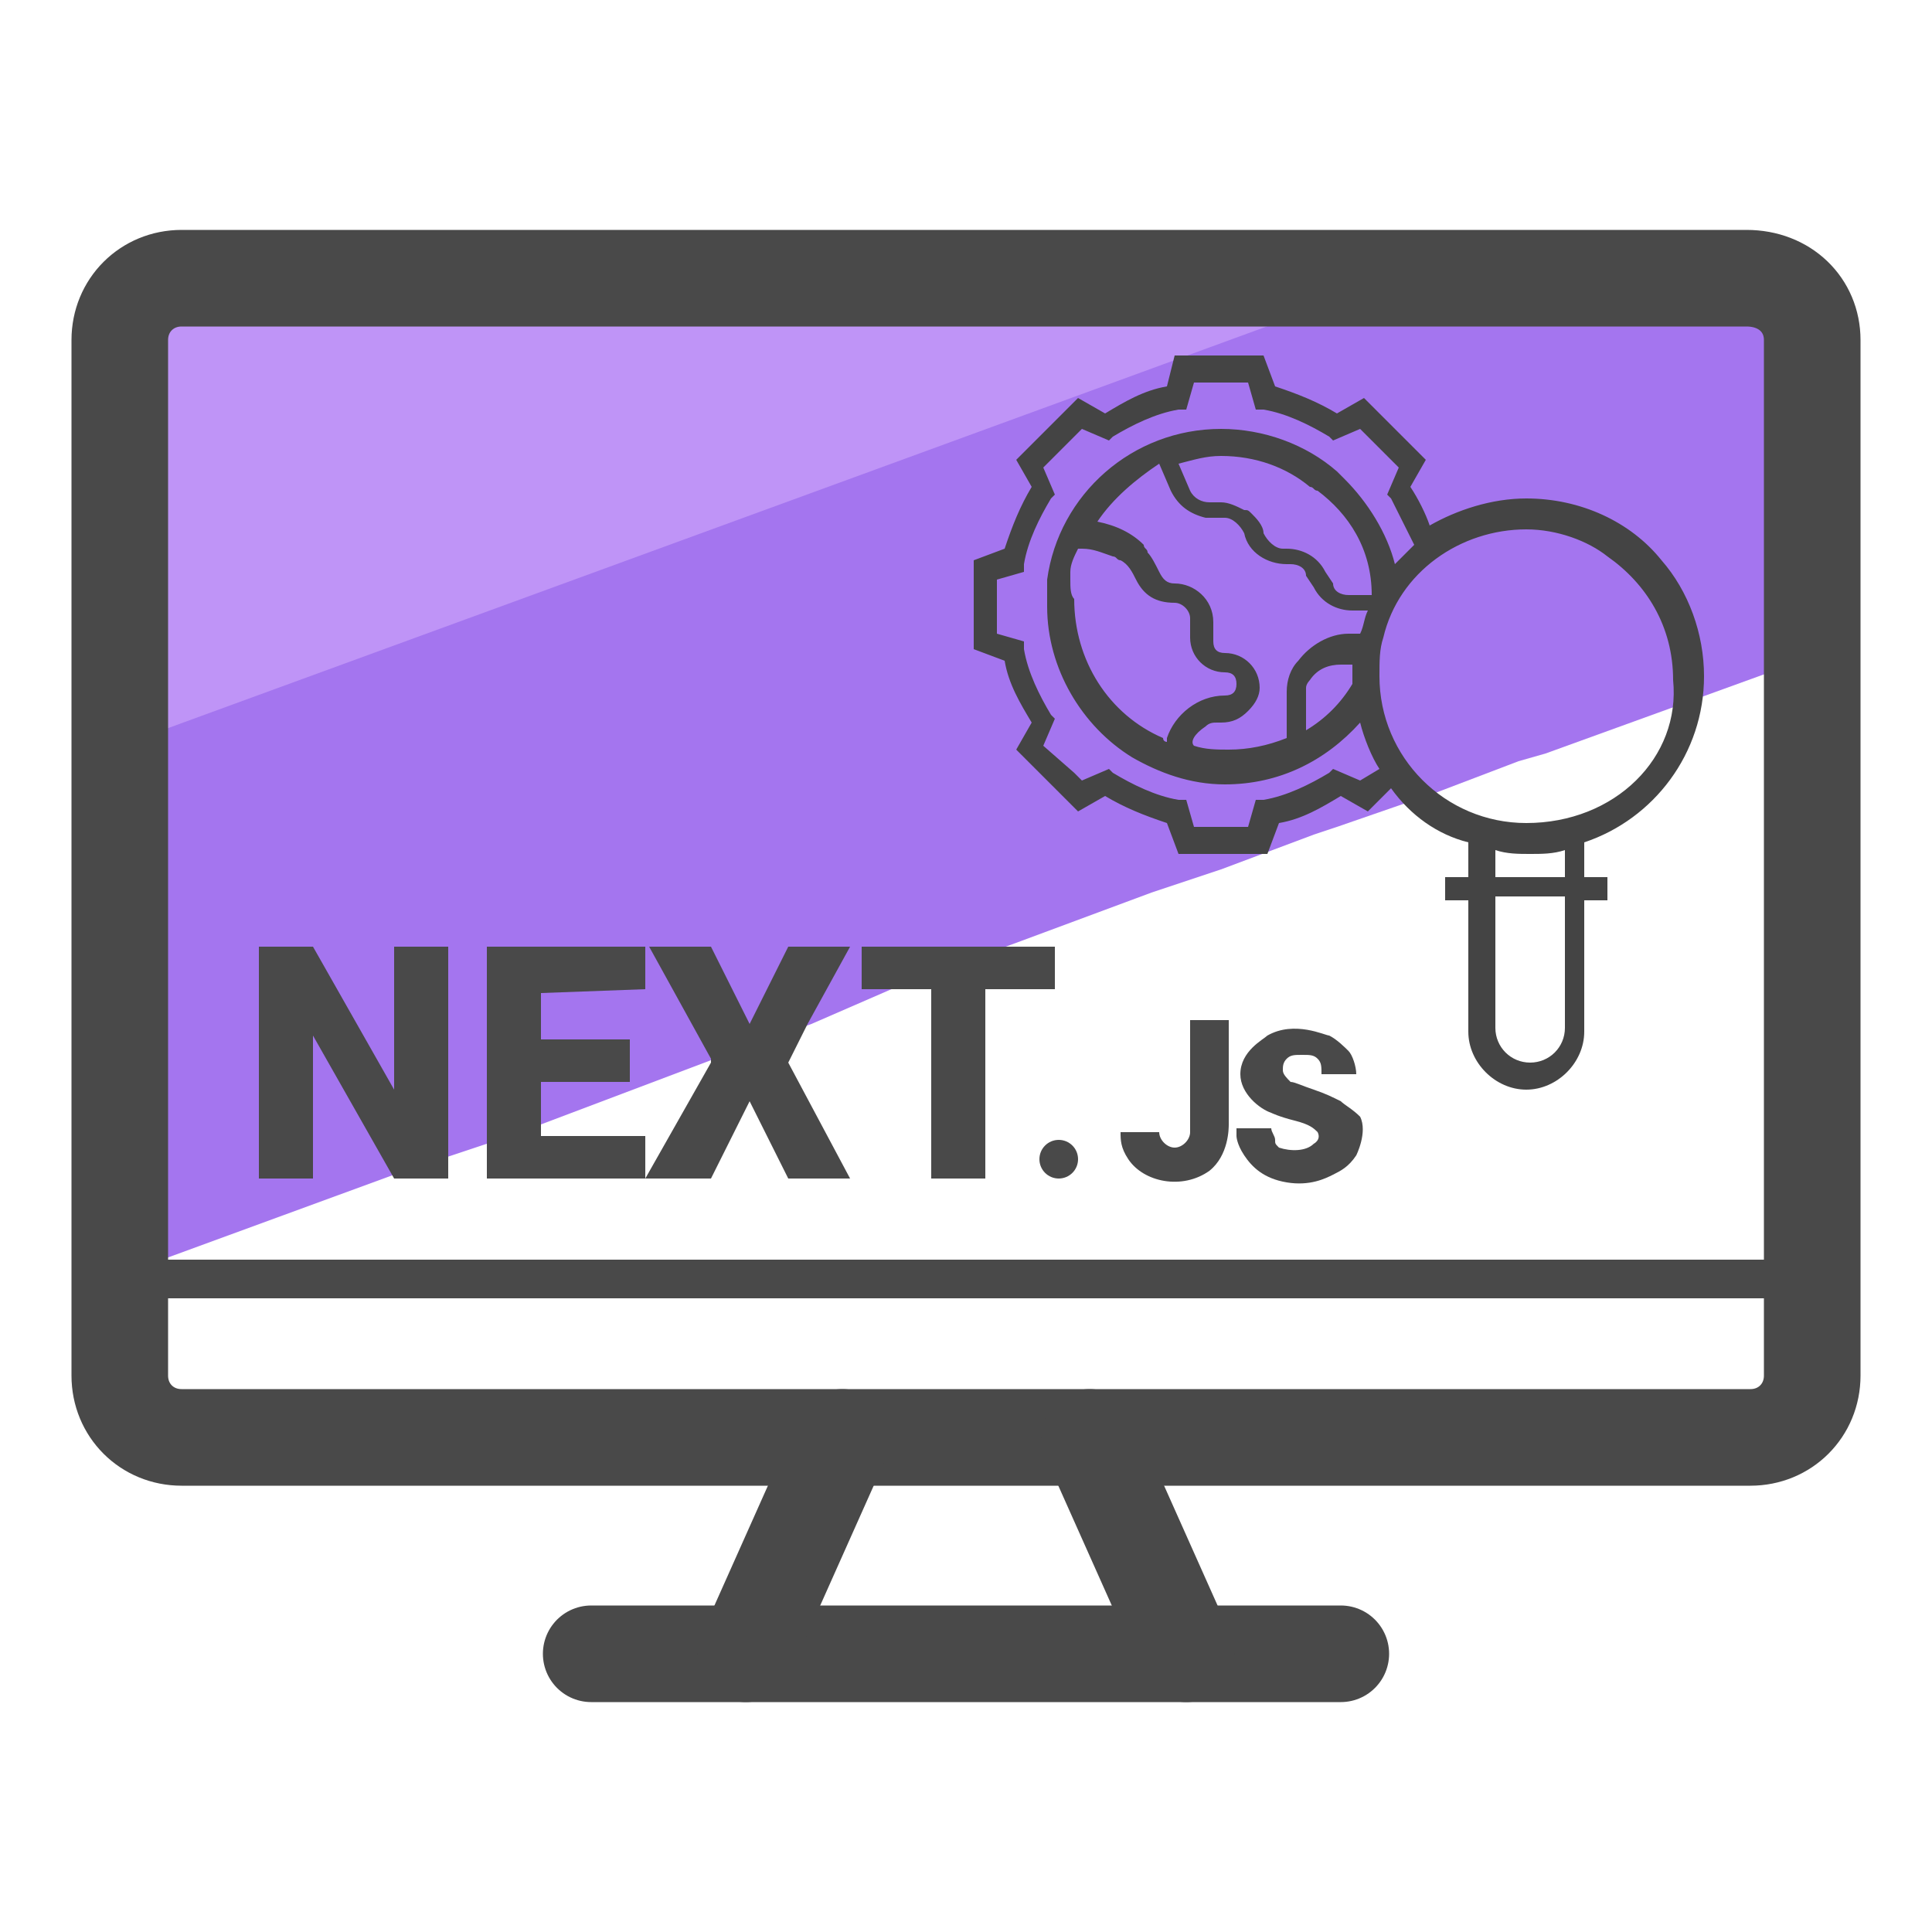 <?xml version="1.0" encoding="utf-8"?>
<!-- Generator: Adobe Illustrator 26.0.2, SVG Export Plug-In . SVG Version: 6.00 Build 0)  -->
<svg version="1.1" id="Camada_1" xmlns="http://www.w3.org/2000/svg" xmlns:xlink="http://www.w3.org/1999/xlink" x="0px" y="0px"
	 viewBox="0 0 50 50" style="enable-background:new 0 0 50 50;" xml:space="preserve">
<style type="text/css">
	.st0{fill:#A475EF;}
	.st1{fill:#494949;}
	.st2{fill:#BF94F7;}
	.st3{fill:none;stroke:#494949;stroke-width:2.5;stroke-linecap:round;stroke-linejoin:round;stroke-miterlimit:10;}
	.st4{fill:none;stroke:#494949;stroke-linecap:round;stroke-linejoin:round;stroke-miterlimit:10;}
	.st5{fill:#444444;}
</style>
<g>
	<g>
		<path class="st0" d="M46.9,8.8V17L40,19.5l-0.7,0.2l-2.1,0.8l-2.6,0.9L34,21.6l-2.4,0.9l-0.9,0.3l-0.9,0.3l-3.5,1.3l-3,1.1l-2.3,1
			l-2.5,0.9L14,29.1l-1.4,0.5l-0.9,0.3l-1.5,0.5L3.1,33V18.7L34.7,7.2h10.5C46.2,7.2,46.9,7.9,46.9,8.8z"/>
	</g>
	<g>
		<path class="st1" d="M10.2,24.5v3.7l-2.1-3.7H6.7v6h1.4v-3.7l2.1,3.7l0,0h1.4v-6H10.2z"/>
		<path class="st1" d="M16.7,25.6v-1.1h-4.1v6h4.1v-1.1H14V28h2.3v-1.1H14v-1.2L16.7,25.6L16.7,25.6z"/>
		<path class="st1" d="M20.4,27.5l0.5-1l1.1-2h-1.6l-1,2l-1-2h-1.6l1.6,2.9v0.1l-1.7,3h1.7l1-2l1,2H22L20.4,27.5z"/>
		<path class="st1" d="M22.3,24.5v1.1h1.8v4.9h1.4v-4.9h1.8v-1.1H22.3z"/>
		<path class="st1" d="M30.8,26.6v2.7c0,0.2-0.2,0.4-0.4,0.4c-0.2,0-0.4-0.2-0.4-0.4h-1c0,0.2,0,0.4,0.2,0.7
			c0.4,0.6,1.4,0.8,2.1,0.3c0.5-0.4,0.5-1.1,0.5-1.2v-2.7h-1C30.8,26.4,30.8,26.6,30.8,26.6z"/>
		<path class="st1" d="M34.7,28.5c-0.2-0.1-0.4-0.2-0.7-0.3c-0.3-0.1-0.5-0.2-0.6-0.2c-0.1-0.1-0.2-0.2-0.2-0.3c0-0.1,0-0.2,0.1-0.3
			c0.1-0.1,0.2-0.1,0.4-0.1s0.3,0,0.4,0.1c0.1,0.1,0.1,0.2,0.1,0.4h0.9c0-0.2-0.1-0.5-0.2-0.6c-0.1-0.1-0.3-0.3-0.5-0.4
			c-0.1,0-0.9-0.4-1.6,0c-0.1,0.1-0.7,0.4-0.7,1c0,0.5,0.5,0.9,0.8,1c0,0,0.2,0.1,0.6,0.2c0.4,0.1,0.5,0.2,0.6,0.3
			c0.1,0.2-0.1,0.3-0.1,0.3c-0.2,0.2-0.6,0.2-0.9,0.1C33,29.6,33,29.6,33,29.5s-0.1-0.2-0.1-0.3H32c0,0.1,0,0.2,0,0.2s0,0.2,0.2,0.5
			s0.5,0.6,1.1,0.7s1-0.1,1.2-0.2s0.4-0.2,0.6-0.5c0,0,0.3-0.6,0.1-1C35,28.7,34.8,28.6,34.7,28.5z"/>
		<circle class="st1" cx="27.4" cy="30" r="0.5"/>
	</g>
	<g>
		<path class="st2" d="M36.2,7.2L3.1,19.3V8.8c0-0.9,0.7-1.6,1.6-1.6C4.7,7.2,36.2,7.2,36.2,7.2z"/>
	</g>
	<g>
		<path class="st3" d="M46.9,8.8v26.8c0,0.9-0.7,1.6-1.6,1.6H4.7c-0.9,0-1.6-0.7-1.6-1.6V8.8c0-0.9,0.7-1.6,1.6-1.6h40.5
			C46.2,7.2,46.9,7.9,46.9,8.8z"/>
		<line class="st4" x1="3.1" y1="33.1" x2="46.9" y2="33.1"/>
		<line class="st3" x1="34.7" y1="42.8" x2="15.3" y2="42.8"/>
		<line class="st3" x1="28.2" y1="37.2" x2="30.7" y2="42.8"/>
		<line class="st3" x1="21.8" y1="37.2" x2="19.3" y2="42.8"/>
	</g>
	<path class="st5" d="M39.5,21.3c-2.1,0-3.8-1.7-3.8-3.8c0-0.4,0-0.7,0.1-1c0.4-1.7,2-2.8,3.7-2.8c0.8,0,1.6,0.3,2.1,0.7
		c1,0.7,1.7,1.8,1.7,3.2C43.5,19.6,41.8,21.3,39.5,21.3z M44.1,17.5c0-1.1-0.4-2.2-1.1-3c-0.8-1-2.1-1.6-3.5-1.6
		c-0.9,0-1.8,0.3-2.5,0.7c-0.1-0.3-0.3-0.7-0.5-1l0.4-0.7l-1.6-1.6l-0.7,0.4c-0.5-0.3-1-0.5-1.6-0.7l-0.3-0.8h-2.3L30.2,10
		c-0.6,0.1-1.1,0.4-1.6,0.7l-0.7-0.4l-1.6,1.6l0.4,0.7c-0.3,0.5-0.5,1-0.7,1.6l-0.8,0.3v2.3l0.8,0.3c0.1,0.6,0.4,1.1,0.7,1.6
		l-0.4,0.7l1.6,1.6l0.7-0.4c0.5,0.3,1,0.5,1.6,0.7l0.3,0.8h2.3l0.3-0.8c0.6-0.1,1.1-0.4,1.6-0.7l0.7,0.4l0.6-0.6
		c0.5,0.7,1.2,1.2,2,1.4v0.9h-0.6v0.6H38v3.4c0,0.8,0.7,1.5,1.5,1.5s1.5-0.7,1.5-1.5v-3.4h0.6v-0.6H41v-0.9
		C42.8,21.2,44.1,19.5,44.1,17.5z M35.2,20.2l-0.7-0.3L34.4,20c-0.5,0.3-1.1,0.6-1.7,0.7h-0.2l-0.2,0.7h-1.4l-0.2-0.7h-0.2
		c-0.6-0.1-1.2-0.4-1.7-0.7l-0.1-0.1L28,20.2L27.8,20L27,19.3l0.3-0.7l-0.1-0.1c-0.3-0.5-0.6-1.1-0.7-1.7v-0.2l-0.7-0.2V15l0.7-0.2
		v-0.2c0.1-0.6,0.4-1.2,0.7-1.7l0.1-0.1L27,12.1l1-1l0.7,0.3l0.1-0.1c0.5-0.3,1.1-0.6,1.7-0.7h0.2l0.2-0.7h1.4l0.2,0.7h0.2
		c0.6,0.1,1.2,0.4,1.7,0.7l0.1,0.1l0.7-0.3l0.7,0.7l0.2,0.2l0.1,0.1l-0.3,0.7l0.1,0.1c0.2,0.4,0.4,0.8,0.6,1.2
		c-0.2,0.2-0.3,0.3-0.5,0.5c-0.2-0.8-0.7-1.6-1.3-2.2c-0.1-0.1-0.1-0.1-0.2-0.2c-0.8-0.7-1.9-1.1-3-1.1c-2.3,0-4.2,1.7-4.5,3.9
		c0,0.1,0,0.1,0,0.2c0,0.2,0,0.3,0,0.5c0,1.6,0.9,3.1,2.2,3.9c0.7,0.4,1.5,0.7,2.4,0.7c1.4,0,2.6-0.6,3.5-1.6
		c0.1,0.4,0.3,0.9,0.5,1.2L35.2,20.2z M35,17.7c-0.3,0.5-0.7,0.9-1.2,1.2v-0.8c0-0.1,0-0.2,0-0.3c0-0.1,0.1-0.2,0.1-0.2
		c0.2-0.3,0.5-0.4,0.8-0.4H35c0,0.1,0,0.2,0,0.3l0,0C35,17.6,35,17.7,35,17.7z M27.7,15c0-0.1,0-0.2,0-0.2c0-0.2,0.1-0.4,0.2-0.6H28
		c0.3,0,0.5,0.1,0.8,0.2c0.1,0,0.1,0.1,0.2,0.1c0.2,0.1,0.3,0.3,0.4,0.5c0.2,0.4,0.5,0.6,1,0.6c0.2,0,0.4,0.2,0.4,0.4v0.5
		c0,0.5,0.4,0.9,0.9,0.9c0.2,0,0.3,0.1,0.3,0.3c0,0.2-0.1,0.3-0.3,0.3c-0.7,0-1.3,0.5-1.5,1.1v0.1c0,0-0.1,0-0.1-0.1
		c-1.4-0.6-2.3-2-2.3-3.6C27.7,15.4,27.7,15.2,27.7,15z M31.2,18.8L31.2,18.8c0.1-0.1,0.2-0.1,0.3-0.1h0.1c0.3,0,0.5-0.1,0.7-0.3
		c0.2-0.2,0.3-0.4,0.3-0.6c0-0.5-0.4-0.9-0.9-0.9c-0.2,0-0.3-0.1-0.3-0.3v-0.5c0-0.6-0.5-1-1-1c-0.2,0-0.3-0.1-0.4-0.3
		s-0.2-0.4-0.3-0.5c0-0.1-0.1-0.1-0.1-0.2c-0.3-0.3-0.7-0.5-1.2-0.6c0.4-0.6,1-1.1,1.6-1.5l0.3,0.7c0.2,0.4,0.5,0.6,0.9,0.7l0,0
		c0.1,0,0.1,0,0.2,0h0.3l0,0c0.2,0,0.4,0.2,0.5,0.4c0.1,0.5,0.6,0.8,1.1,0.8h0.1c0.2,0,0.4,0.1,0.4,0.3l0.2,0.3
		c0.2,0.4,0.6,0.6,1,0.6h0.4c-0.1,0.2-0.1,0.4-0.2,0.6h-0.3c-0.5,0-1,0.3-1.3,0.7c-0.2,0.2-0.3,0.5-0.3,0.8V18v1.1
		c-0.5,0.2-1,0.3-1.5,0.3c-0.3,0-0.6,0-0.9-0.1C30.8,19.2,30.9,19,31.2,18.8z M35.5,15.4h-0.6c-0.2,0-0.4-0.1-0.4-0.3l-0.2-0.3
		c-0.2-0.4-0.6-0.6-1-0.6h-0.1c-0.2,0-0.4-0.2-0.5-0.4c0-0.2-0.2-0.4-0.3-0.5s-0.1-0.1-0.2-0.1C32,13.1,31.8,13,31.6,13h-0.3
		c-0.2,0-0.4-0.1-0.5-0.3L30.5,12c0.4-0.1,0.7-0.2,1.1-0.2c0.9,0,1.7,0.3,2.3,0.8c0.1,0,0.1,0.1,0.2,0.1
		C34.9,13.3,35.5,14.2,35.5,15.4C35.5,15.3,35.5,15.3,35.5,15.4z M40.5,26.6c0,0.5-0.4,0.9-0.9,0.9s-0.9-0.4-0.9-0.9v-3.4h1.8
		C40.5,23.2,40.5,26.6,40.5,26.6z M40.5,22.7h-1.8V22c0.3,0.1,0.6,0.1,0.9,0.1c0.3,0,0.6,0,0.9-0.1C40.5,22,40.5,22.7,40.5,22.7z"/>
</g>
</svg>
